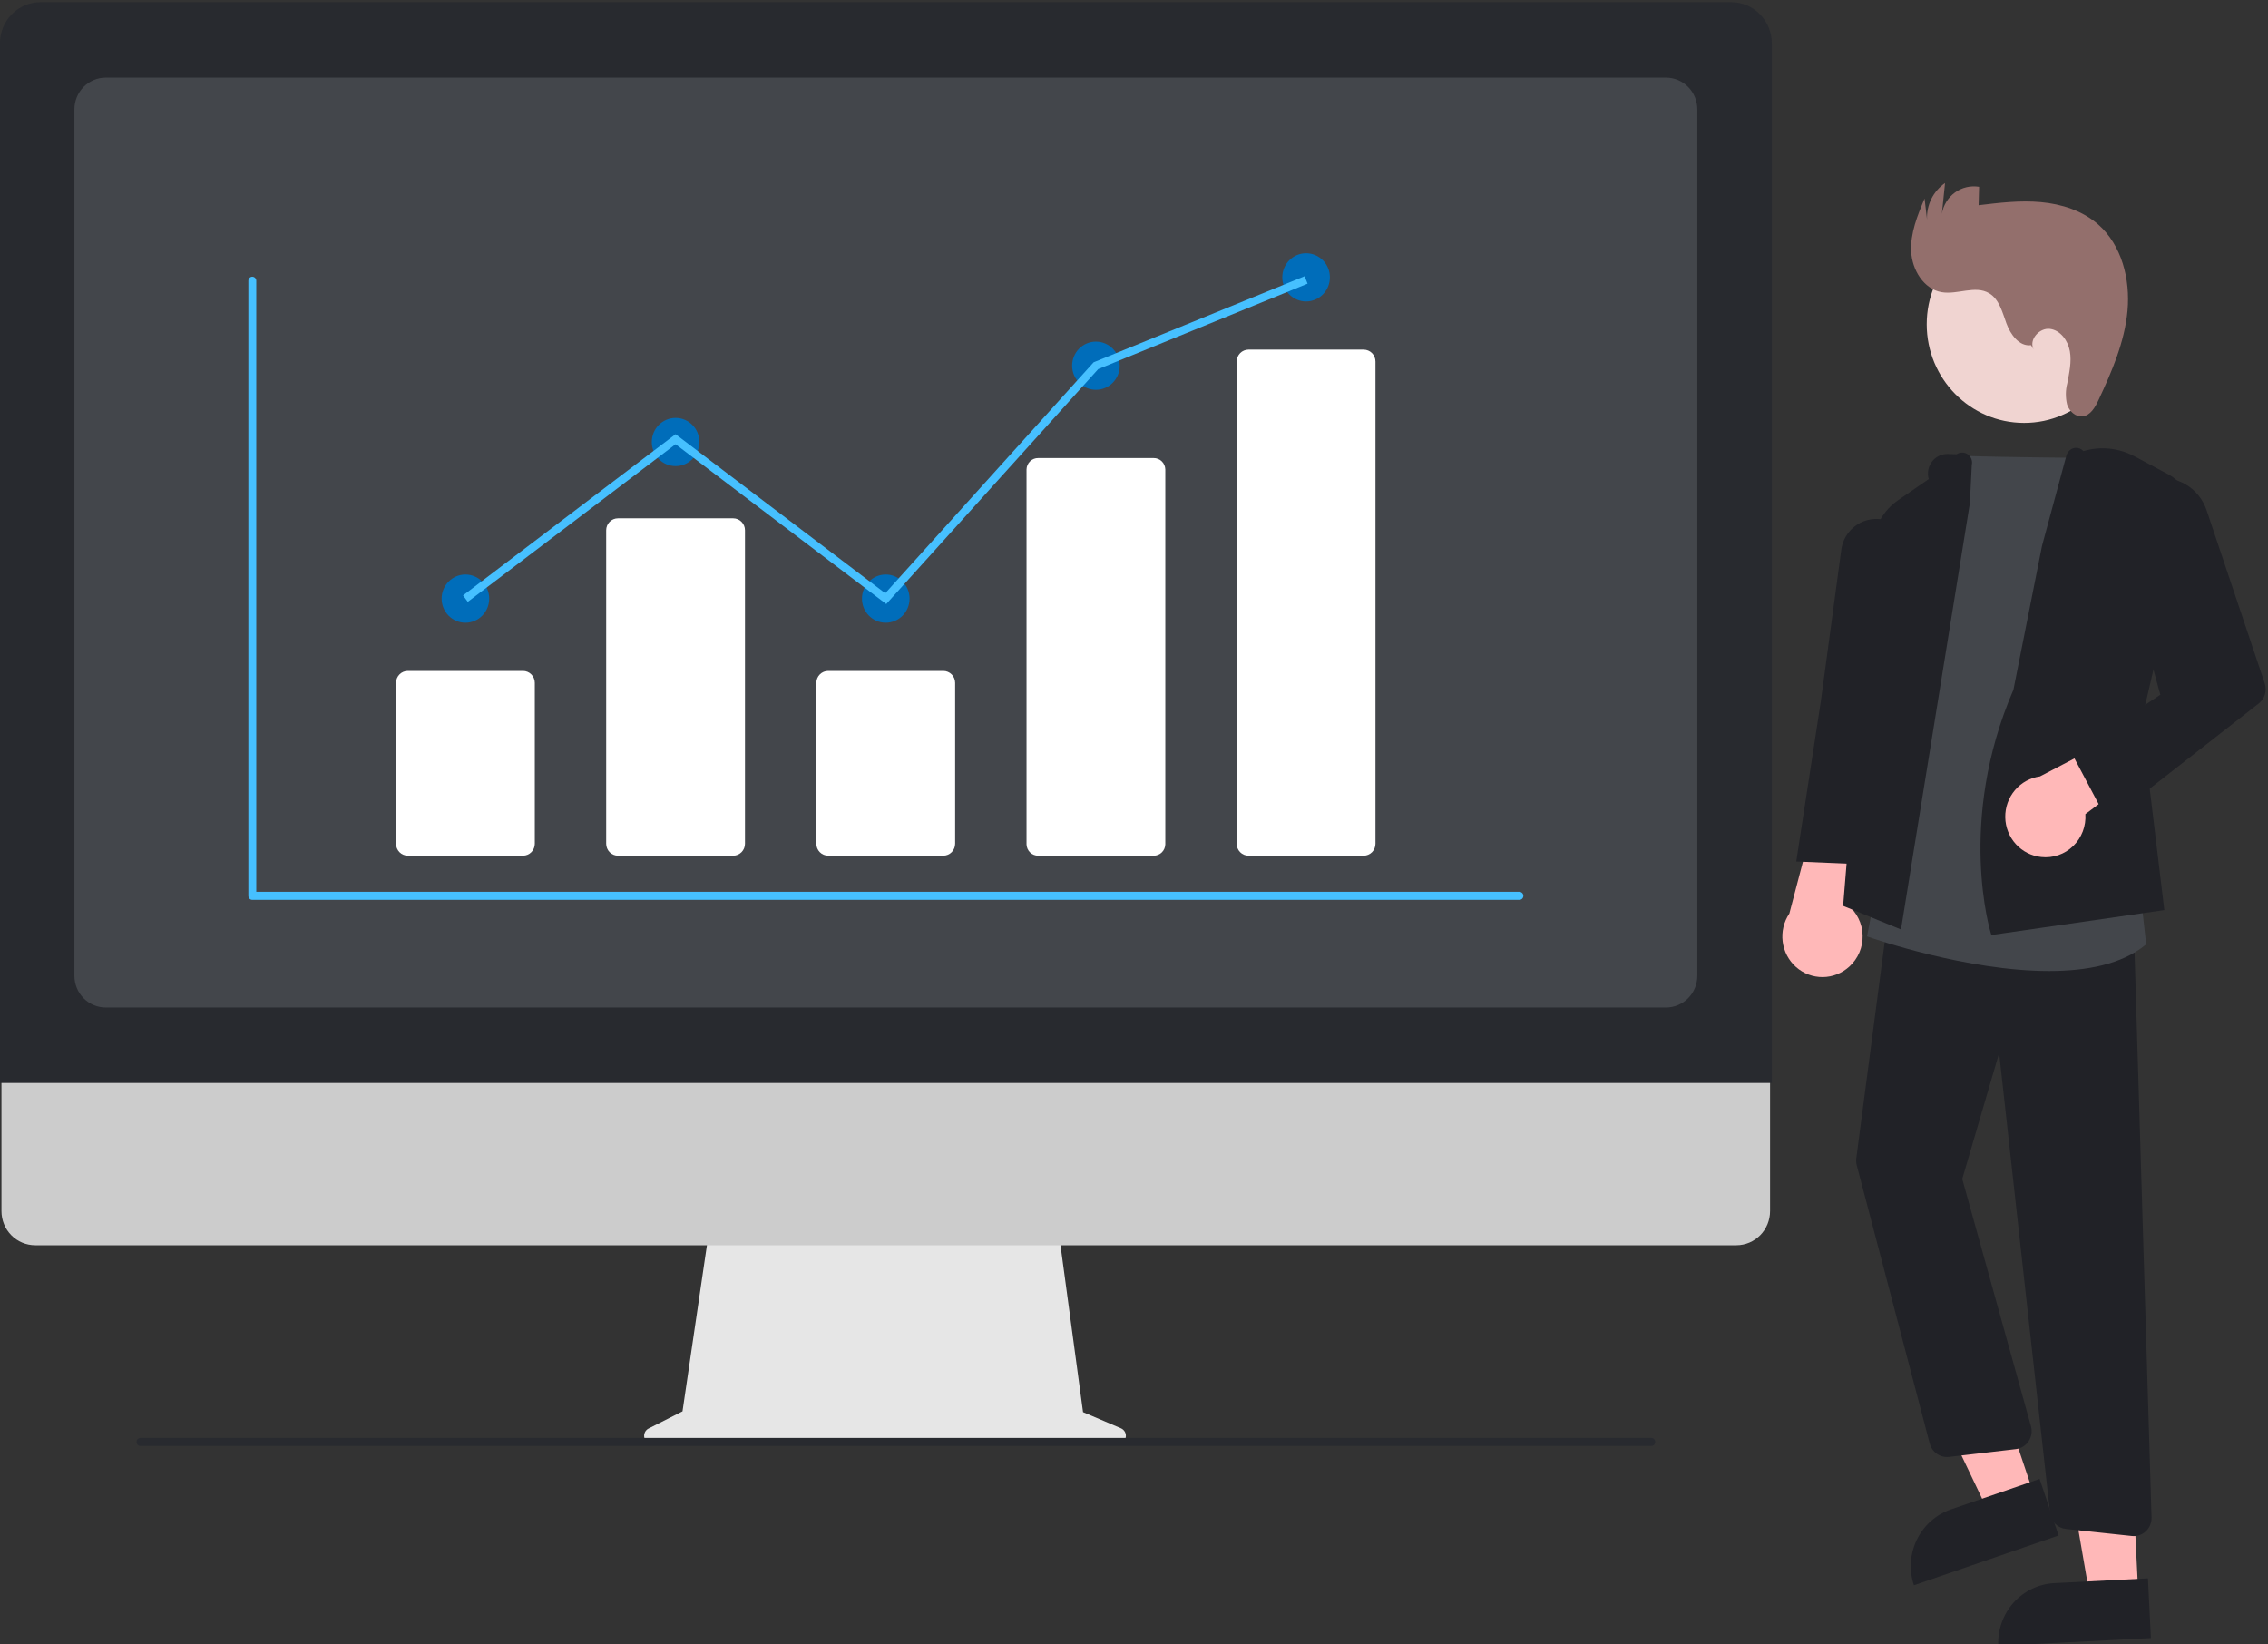 <svg width="120" height="87" viewBox="0 0 120 87" fill="none" xmlns="http://www.w3.org/2000/svg">
  <rect x="0" y="0" width="120" height="87" fill="#333333" stroke="none"/>
  <g clip-path="url(#clip0_527_1384)">
    <path d="M107.096 22.374C109.942 22.374 112.249 20.038 112.249 17.156C112.249 14.274 109.942 11.937 107.096 11.937C104.25 11.937 101.943 14.274 101.943 17.156C101.943 20.038 104.25 22.374 107.096 22.374Z" fill="#F0D4D1" />
    <path d="M107.631 79.126L105.196 79.964L100.846 70.85L104.44 69.613L107.631 79.126Z" fill="#FFB8B8" />
    <path d="M103.219 79.858L107.916 78.243L108.921 81.237L101.266 83.87C101.134 83.477 101.08 83.061 101.107 82.647C101.134 82.232 101.241 81.827 101.422 81.455C101.604 81.082 101.856 80.749 102.164 80.475C102.472 80.201 102.831 79.992 103.219 79.858V79.858Z" fill="#212227" />
    <path d="M113.134 84.275L110.565 84.406L108.844 74.433L112.636 74.24L113.134 84.275Z" fill="#FFB8B8" />
    <path d="M108.693 83.757L113.648 83.504L113.804 86.663L105.73 87.074C105.71 86.659 105.77 86.245 105.908 85.853C106.046 85.462 106.258 85.102 106.533 84.794C106.808 84.486 107.141 84.236 107.511 84.058C107.882 83.88 108.284 83.777 108.693 83.757V83.757Z" fill="#212227" />
    <path d="M97.846 51.14C98.077 50.932 98.259 50.676 98.381 50.389C98.503 50.102 98.561 49.792 98.552 49.48C98.543 49.167 98.466 48.861 98.327 48.582C98.188 48.303 97.99 48.059 97.748 47.866L100.197 40.69L96.423 41.666L94.675 48.331C94.382 48.765 94.256 49.293 94.321 49.815C94.386 50.336 94.638 50.816 95.029 51.162C95.42 51.508 95.922 51.697 96.442 51.693C96.961 51.689 97.461 51.492 97.846 51.14Z" fill="#FFB8B8" />
    <path d="M112.894 81.269C112.861 81.269 112.828 81.267 112.795 81.263L109.307 80.89C109.093 80.868 108.893 80.772 108.74 80.618C108.587 80.464 108.491 80.262 108.468 80.045L105.774 55.714L103.823 62.372L107.459 75.457C107.496 75.591 107.504 75.731 107.483 75.867C107.461 76.004 107.41 76.134 107.334 76.249C107.258 76.364 107.158 76.461 107.042 76.533C106.925 76.605 106.794 76.65 106.658 76.666L103.123 77.078C102.898 77.103 102.672 77.046 102.485 76.917C102.297 76.787 102.162 76.595 102.103 76.373L98.241 61.648C98.209 61.527 98.201 61.401 98.217 61.277L99.953 48.061L112.901 49.112L113.838 80.284C113.842 80.411 113.82 80.539 113.774 80.658C113.729 80.778 113.66 80.886 113.572 80.978C113.484 81.07 113.378 81.143 113.262 81.193C113.146 81.243 113.02 81.269 112.894 81.269V81.269Z" fill="#212227" />
    <path d="M108.418 51.372C104.08 51.372 99.169 49.675 98.871 49.57L98.785 49.54L103.679 24.11L103.769 24.113C105.708 24.193 111.001 24.234 111.054 24.234L111.149 24.235L113.189 46.677L113.554 49.959L113.509 49.996C112.261 51.018 110.399 51.372 108.418 51.372Z" fill="#43464B" />
    <path d="M100.582 49.174L97.52 47.926L99.081 28.814C99.118 28.343 99.26 27.887 99.495 27.478C99.73 27.07 100.053 26.72 100.439 26.455L102.05 25.345C102.004 25.188 101.996 25.022 102.026 24.862C102.056 24.701 102.123 24.55 102.222 24.42C102.321 24.291 102.448 24.187 102.595 24.117C102.741 24.048 102.901 24.014 103.063 24.019L103.524 24.034C103.612 23.974 103.715 23.943 103.821 23.944C103.927 23.944 104.03 23.977 104.116 24.039C104.203 24.1 104.27 24.186 104.307 24.286C104.345 24.386 104.352 24.495 104.327 24.6L104.226 26.624L100.582 49.174Z" fill="#212227" />
    <path d="M99.037 45.748L95.04 45.578L96.335 37.144L97.407 29.208C97.429 28.923 97.513 28.647 97.654 28.399C97.796 28.152 97.991 27.941 98.224 27.78C98.458 27.62 98.724 27.515 99.004 27.474C99.283 27.432 99.567 27.455 99.837 27.541V27.541C100.256 27.674 100.615 27.953 100.852 28.328C101.089 28.702 101.188 29.15 101.132 29.591L100.045 38.189L99.037 45.748Z" fill="#212227" />
    <path d="M105.365 49.467L105.337 49.381C105.319 49.323 103.518 43.472 106.531 36.49L108.043 28.878L109.334 24.098C109.358 24.012 109.402 23.934 109.461 23.869C109.521 23.803 109.595 23.753 109.677 23.721C109.773 23.687 109.877 23.683 109.976 23.709C110.075 23.735 110.164 23.789 110.232 23.866V23.866C111.132 23.598 112.1 23.696 112.93 24.139L114.744 25.107C115.147 25.322 115.469 25.666 115.658 26.086C115.847 26.506 115.893 26.978 115.789 27.428L113.31 38.141L114.515 48.148L105.365 49.467Z" fill="#212227" />
    <path d="M108.004 45.341C108.311 45.375 108.621 45.34 108.913 45.239C109.205 45.139 109.471 44.974 109.694 44.758C109.916 44.541 110.089 44.278 110.2 43.987C110.311 43.695 110.358 43.383 110.337 43.071L115.95 38.86L113.988 37.918L107.935 41.076C107.42 41.146 106.949 41.406 106.611 41.804C106.272 42.203 106.09 42.714 106.098 43.24C106.107 43.765 106.306 44.27 106.657 44.657C107.008 45.044 107.487 45.288 108.004 45.341V45.341Z" fill="#FFB8B8" />
    <path d="M111.523 43.456L109.627 39.872L114.303 36.755L112.021 28.467C111.93 28.135 111.907 27.788 111.954 27.446C112.001 27.105 112.117 26.777 112.295 26.484C112.473 26.19 112.708 25.936 112.987 25.739C113.266 25.542 113.582 25.405 113.916 25.337V25.337C114.505 25.218 115.117 25.319 115.638 25.623C116.159 25.926 116.553 26.411 116.748 26.986L119.827 36.152C119.891 36.34 119.894 36.545 119.837 36.736C119.78 36.927 119.666 37.095 119.51 37.217L111.523 43.456Z" fill="#212227" />
    <path d="M107.461 18.262C106.844 18.344 106.378 17.704 106.161 17.112C105.945 16.52 105.781 15.832 105.244 15.512C104.51 15.075 103.571 15.601 102.732 15.457C101.784 15.294 101.168 14.277 101.12 13.305C101.072 12.333 101.454 11.398 101.828 10.502L101.959 11.615C101.942 11.238 102.02 10.862 102.187 10.524C102.354 10.186 102.604 9.897 102.912 9.685L102.744 11.319C102.78 11.094 102.859 10.877 102.978 10.683C103.096 10.489 103.252 10.32 103.435 10.187C103.618 10.054 103.825 9.958 104.045 9.906C104.264 9.854 104.492 9.847 104.714 9.884L104.688 10.858C105.782 10.726 106.886 10.594 107.984 10.694C109.082 10.795 110.187 11.146 111.019 11.878C112.264 12.973 112.718 14.777 112.566 16.439C112.413 18.102 111.735 19.663 111.029 21.172C110.851 21.551 110.606 21.98 110.193 22.028C109.823 22.072 109.484 21.758 109.369 21.399C109.281 21.031 109.284 20.646 109.379 20.279C109.484 19.719 109.615 19.146 109.517 18.585C109.419 18.023 109.02 17.468 108.461 17.399C107.902 17.331 107.33 17.978 107.599 18.479L107.461 18.262Z" fill="#936F6C" />
    <path d="M59.31 75.564L57.304 74.709L55.928 64.526H37.603L36.112 74.667L34.317 75.576C34.231 75.619 34.162 75.691 34.122 75.779C34.081 75.867 34.071 75.966 34.093 76.061C34.115 76.156 34.168 76.24 34.243 76.3C34.319 76.361 34.412 76.393 34.508 76.393H59.145C59.243 76.393 59.339 76.359 59.415 76.296C59.491 76.233 59.543 76.145 59.562 76.047C59.582 75.95 59.568 75.848 59.522 75.76C59.475 75.672 59.401 75.603 59.31 75.564V75.564Z" fill="#E6E6E6" />
    <path d="M91.874 65.88H1.858C1.385 65.879 0.933 65.688 0.599 65.35C0.265 65.011 0.078 64.552 0.078 64.074V51.219H93.654V64.074C93.654 64.552 93.466 65.011 93.133 65.35C92.799 65.688 92.347 65.879 91.874 65.88V65.88Z" fill="#CCCCCC" />
    <path d="M93.748 57.295H-0.004V2.291C-0.003 1.714 0.223 1.16 0.627 0.752C1.03 0.344 1.576 0.115 2.146 0.114H91.598C92.168 0.115 92.714 0.344 93.117 0.752C93.52 1.16 93.747 1.714 93.748 2.291V57.295Z" fill="#282A2F" />
    <path d="M88.148 53.303H5.595C5.156 53.302 4.734 53.125 4.423 52.811C4.113 52.496 3.938 52.069 3.938 51.624V5.785C3.938 5.34 4.113 4.913 4.423 4.598C4.734 4.284 5.155 4.107 5.595 4.106H88.148C88.587 4.107 89.008 4.284 89.319 4.598C89.63 4.913 89.805 5.34 89.805 5.785V51.624C89.805 52.069 89.63 52.496 89.319 52.811C89.008 53.125 88.587 53.302 88.148 53.303Z" fill="#43464B" />
    <path d="M87.371 76.5H7.433C7.377 76.5 7.324 76.478 7.285 76.438C7.245 76.398 7.223 76.344 7.223 76.288C7.223 76.231 7.245 76.177 7.285 76.137C7.324 76.098 7.377 76.075 7.433 76.075H87.371C87.426 76.075 87.48 76.098 87.519 76.137C87.558 76.177 87.581 76.231 87.581 76.288C87.581 76.344 87.558 76.398 87.519 76.438C87.48 76.478 87.426 76.5 87.371 76.5Z" fill="#282A2F" />
    <path d="M80.392 47.607H13.35C13.295 47.607 13.241 47.585 13.202 47.545C13.163 47.505 13.141 47.451 13.141 47.395V14.853C13.141 14.796 13.163 14.742 13.202 14.703C13.241 14.663 13.295 14.64 13.35 14.64C13.406 14.64 13.459 14.663 13.499 14.703C13.538 14.742 13.56 14.796 13.56 14.853V47.182H80.392C80.448 47.182 80.501 47.205 80.541 47.245C80.58 47.284 80.602 47.338 80.602 47.395C80.602 47.451 80.58 47.505 80.541 47.545C80.501 47.585 80.448 47.607 80.392 47.607Z" fill="#46C0FF" />
    <path d="M27.674 45.269H21.576C21.411 45.269 21.253 45.203 21.136 45.084C21.02 44.966 20.954 44.806 20.954 44.639V36.127C20.954 35.959 21.02 35.799 21.136 35.681C21.253 35.562 21.411 35.496 21.576 35.496H27.674C27.839 35.496 27.998 35.562 28.114 35.681C28.231 35.799 28.297 35.959 28.297 36.127V44.639C28.297 44.806 28.231 44.966 28.114 45.084C27.998 45.203 27.839 45.269 27.674 45.269V45.269Z" fill="white" />
    <path d="M38.794 45.27H32.697C32.531 45.27 32.373 45.203 32.256 45.085C32.14 44.967 32.074 44.806 32.074 44.639V28.052C32.074 27.885 32.14 27.725 32.256 27.607C32.373 27.488 32.531 27.422 32.697 27.422H38.794C38.959 27.422 39.118 27.488 39.234 27.607C39.351 27.725 39.417 27.885 39.417 28.052V44.639C39.417 44.806 39.351 44.967 39.234 45.085C39.118 45.203 38.959 45.27 38.794 45.27Z" fill="white" />
    <path d="M49.914 45.269H43.816C43.651 45.269 43.493 45.203 43.376 45.084C43.259 44.966 43.194 44.806 43.193 44.639V36.127C43.194 35.959 43.259 35.799 43.376 35.681C43.493 35.563 43.651 35.496 43.816 35.496H49.914C50.079 35.496 50.237 35.563 50.354 35.681C50.471 35.799 50.536 35.959 50.537 36.127V44.639C50.536 44.806 50.471 44.966 50.354 45.084C50.237 45.203 50.079 45.269 49.914 45.269V45.269Z" fill="white" />
    <path d="M61.035 45.27H54.937C54.775 45.273 54.619 45.212 54.502 45.099C54.386 44.986 54.318 44.831 54.314 44.668V24.837C54.318 24.673 54.386 24.518 54.502 24.405C54.619 24.292 54.775 24.231 54.937 24.234H61.035C61.196 24.231 61.352 24.292 61.469 24.405C61.586 24.518 61.653 24.673 61.657 24.837V44.668C61.653 44.831 61.586 44.986 61.469 45.099C61.352 45.212 61.196 45.273 61.035 45.27V45.27Z" fill="white" />
    <path d="M72.154 45.27H66.056C65.891 45.27 65.733 45.203 65.616 45.085C65.499 44.967 65.433 44.806 65.433 44.639V19.128C65.433 18.961 65.499 18.801 65.616 18.682C65.733 18.564 65.891 18.498 66.056 18.497H72.154C72.319 18.498 72.477 18.564 72.594 18.682C72.711 18.801 72.776 18.961 72.776 19.128V44.639C72.776 44.806 72.711 44.967 72.594 45.085C72.477 45.203 72.319 45.27 72.154 45.27Z" fill="white" />
    <path d="M24.626 32.946C25.321 32.946 25.884 32.375 25.884 31.671C25.884 30.967 25.321 30.396 24.626 30.396C23.93 30.396 23.367 30.967 23.367 31.671C23.367 32.375 23.93 32.946 24.626 32.946Z" fill="#006DBA" />
    <path d="M35.746 24.659C36.441 24.659 37.005 24.089 37.005 23.384C37.005 22.68 36.441 22.11 35.746 22.11C35.05 22.11 34.487 22.68 34.487 23.384C34.487 24.089 35.05 24.659 35.746 24.659Z" fill="#006DBA" />
    <path d="M46.866 32.946C47.561 32.946 48.125 32.375 48.125 31.671C48.125 30.967 47.561 30.396 46.866 30.396C46.17 30.396 45.607 30.967 45.607 31.671C45.607 32.375 46.17 32.946 46.866 32.946Z" fill="#006DBA" />
    <path d="M57.985 20.622C58.681 20.622 59.244 20.052 59.244 19.347C59.244 18.643 58.681 18.073 57.985 18.073C57.29 18.073 56.727 18.643 56.727 19.347C56.727 20.052 57.29 20.622 57.985 20.622Z" fill="#006DBA" />
    <path d="M69.105 15.948C69.8 15.948 70.364 15.377 70.364 14.673C70.364 13.969 69.8 13.398 69.105 13.398C68.41 13.398 67.846 13.969 67.846 14.673C67.846 15.377 68.41 15.948 69.105 15.948Z" fill="#006DBA" />
    <path d="M46.892 31.957L35.745 23.502L24.751 31.841L24.5 31.501L35.745 22.971L46.839 31.386L57.862 19.169L57.907 19.15L69.027 14.613L69.184 15.007L58.108 19.526L46.892 31.957Z" fill="#46C0FF" />
  </g>
  <defs>
    <clipPath id="clip0_527_1384">
      <rect width="120" height="87" fill="white" />
    </clipPath>
  </defs>
</svg>